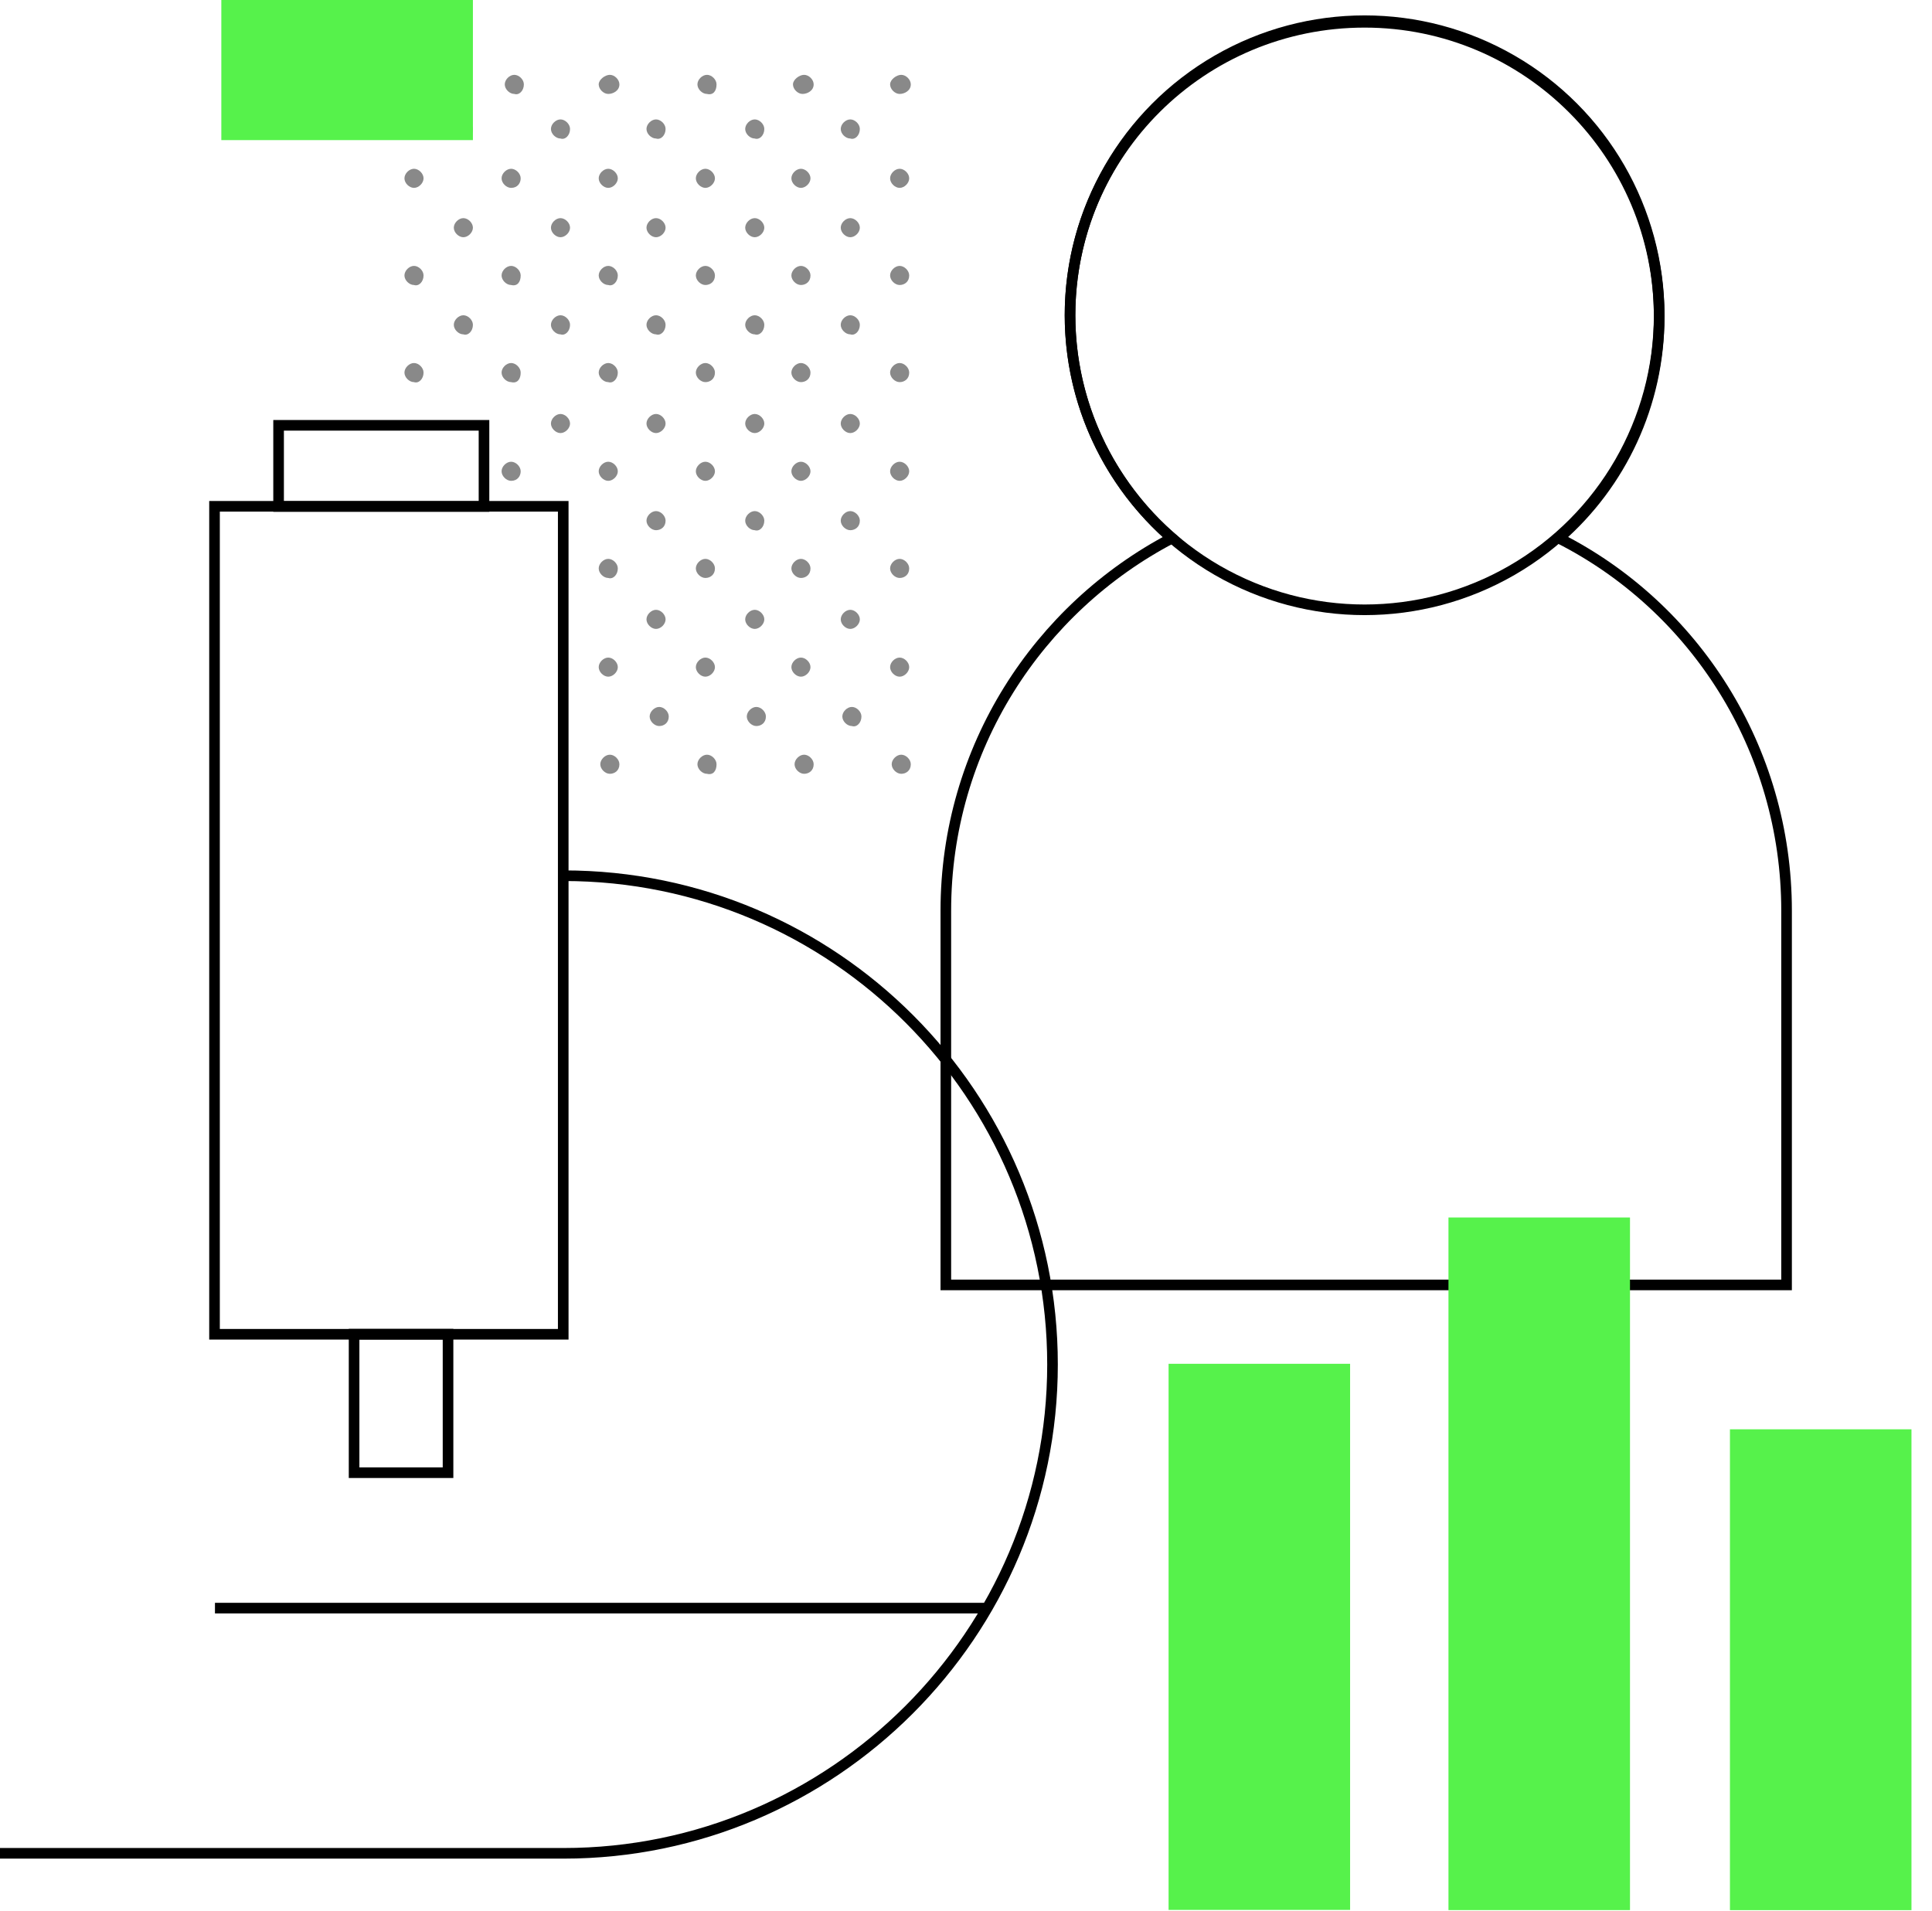 <?xml version="1.0" encoding="UTF-8"?>
<svg width="91px" height="90px" viewBox="0 0 91 90" version="1.1" xmlns="http://www.w3.org/2000/svg" xmlns:xlink="http://www.w3.org/1999/xlink">
    <title>0037 Rebranded help page-32</title>
    <g id="Page-1" stroke="none" stroke-width="1" fill="none" fill-rule="evenodd">
        <g id="membersfix-copy" transform="translate(-888, -135)">
            <g id="Group-7" transform="translate(246, 110)">
                <g id="Group-6" transform="translate(304, 24)">
                    <g id="0037-Rebranded-help-page-32" transform="translate(338, 1)">
                        <circle id="Oval" stroke="#000000" stroke-width="0.5" cx="64.275" cy="14.85" r="13.875"></circle>
                        <path d="M73.425,25.35 C76.35,22.8 78.15,19.05 78.15,14.925 C78.15,7.275 71.925,1.05 64.275,1.05 C56.625,1.05 50.4,7.2 50.4,14.85 C50.4,19.05 52.275,22.8 55.2,25.35 C48.9,28.65 44.55,35.25 44.55,42.9 L44.55,60.525 L84.15,60.525 L84.15,42.9 C84.15,35.25 79.8,28.575 73.425,25.35 Z" id="Path" stroke="#000000" stroke-width="0.5"></path>
                        <g id="Group" transform="translate(18.75, 3)" fill="#898989" fill-rule="nonzero">
                            <path d="M24.075,23.775 C24.075,23.55 23.85,23.325 23.625,23.325 C23.4,23.325 23.175,23.55 23.175,23.775 C23.175,24 23.4,24.225 23.625,24.225 C23.85,24.225 24.075,24.075 24.075,23.775 Z M24.075,28.425 C24.075,28.2 23.85,27.975 23.625,27.975 C23.4,27.975 23.175,28.2 23.175,28.425 C23.175,28.65 23.4,28.875 23.625,28.875 C23.85,28.875 24.075,28.65 24.075,28.425 Z M21.75,26.175 C21.75,25.95 21.525,25.725 21.3,25.725 C21.075,25.725 20.85,25.95 20.85,26.175 C20.85,26.4 21.075,26.625 21.3,26.625 C21.525,26.625 21.75,26.4 21.75,26.175 Z M19.425,23.775 C19.425,23.55 19.2,23.325 18.975,23.325 C18.75,23.325 18.525,23.55 18.525,23.775 C18.525,24 18.75,24.225 18.975,24.225 C19.2,24.225 19.425,24.075 19.425,23.775 Z M19.425,28.425 C19.425,28.2 19.2,27.975 18.975,27.975 C18.75,27.975 18.525,28.2 18.525,28.425 C18.525,28.65 18.75,28.875 18.975,28.875 C19.2,28.875 19.425,28.65 19.425,28.425 Z M17.25,26.175 C17.25,25.95 17.025,25.725 16.8,25.725 C16.575,25.725 16.35,25.95 16.35,26.175 C16.35,26.4 16.575,26.625 16.8,26.625 C17.025,26.625 17.25,26.4 17.25,26.175 Z M14.925,23.775 C14.925,23.55 14.7,23.325 14.475,23.325 C14.25,23.325 14.025,23.55 14.025,23.775 C14.025,24 14.25,24.225 14.475,24.225 C14.7,24.225 14.925,24.075 14.925,23.775 Z M14.925,28.425 C14.925,28.2 14.7,27.975 14.475,27.975 C14.25,27.975 14.025,28.2 14.025,28.425 C14.025,28.65 14.25,28.875 14.475,28.875 C14.7,28.875 14.925,28.65 14.925,28.425 Z M12.6,26.175 C12.6,25.95 12.375,25.725 12.15,25.725 C11.925,25.725 11.7,25.95 11.7,26.175 C11.7,26.4 11.925,26.625 12.15,26.625 C12.375,26.625 12.6,26.4 12.6,26.175 Z M10.35,23.775 C10.35,23.55 10.125,23.325 9.9,23.325 C9.675,23.325 9.45,23.55 9.45,23.775 C9.45,24 9.675,24.225 9.9,24.225 C10.125,24.3 10.35,24.075 10.35,23.775 Z M10.35,28.425 C10.35,28.2 10.125,27.975 9.9,27.975 C9.675,27.975 9.45,28.2 9.45,28.425 C9.45,28.65 9.675,28.875 9.9,28.875 C10.125,28.875 10.35,28.65 10.35,28.425 Z" id="Shape"></path>
                            <path d="M24.075,19.2 C24.075,18.975 23.85,18.75 23.625,18.75 C23.4,18.75 23.175,18.975 23.175,19.2 C23.175,19.425 23.4,19.65 23.625,19.65 C23.85,19.65 24.075,19.425 24.075,19.2 Z M21.75,21.525 C21.75,21.3 21.525,21.075 21.3,21.075 C21.075,21.075 20.85,21.3 20.85,21.525 C20.85,21.75 21.075,21.975 21.3,21.975 C21.525,21.975 21.75,21.825 21.75,21.525 Z M19.425,19.2 C19.425,18.975 19.2,18.75 18.975,18.75 C18.75,18.75 18.525,18.975 18.525,19.2 C18.525,19.425 18.75,19.65 18.975,19.65 C19.2,19.65 19.425,19.425 19.425,19.2 Z M17.25,21.525 C17.25,21.3 17.025,21.075 16.8,21.075 C16.575,21.075 16.35,21.3 16.35,21.525 C16.35,21.75 16.575,21.975 16.8,21.975 C17.025,22.05 17.25,21.825 17.25,21.525 Z M14.925,19.2 C14.925,18.975 14.7,18.75 14.475,18.75 C14.25,18.75 14.025,18.975 14.025,19.2 C14.025,19.425 14.25,19.65 14.475,19.65 C14.7,19.65 14.925,19.425 14.925,19.2 Z M12.6,21.525 C12.6,21.3 12.375,21.075 12.15,21.075 C11.925,21.075 11.7,21.3 11.7,21.525 C11.7,21.75 11.925,21.975 12.15,21.975 C12.375,21.975 12.6,21.825 12.6,21.525 Z M10.35,19.2 C10.35,18.975 10.125,18.75 9.9,18.75 C9.675,18.75 9.45,18.975 9.45,19.2 C9.45,19.425 9.675,19.65 9.9,19.65 C10.125,19.65 10.35,19.425 10.35,19.2 Z M5.775,19.2 C5.775,18.975 5.55,18.75 5.325,18.75 C5.1,18.75 4.875,18.975 4.875,19.2 C4.875,19.425 5.1,19.65 5.325,19.65 C5.625,19.65 5.775,19.425 5.775,19.2 Z" id="Shape"></path>
                            <path d="M24.15,33 C24.15,32.775 23.925,32.55 23.7,32.55 C23.475,32.55 23.25,32.775 23.25,33 C23.25,33.225 23.475,33.45 23.7,33.45 C23.925,33.45 24.15,33.3 24.15,33 Z M21.825,30.75 C21.825,30.525 21.6,30.3 21.375,30.3 C21.15,30.3 20.925,30.525 20.925,30.75 C20.925,30.975 21.15,31.2 21.375,31.2 C21.6,31.275 21.825,31.05 21.825,30.75 Z M19.575,33 C19.575,32.775 19.35,32.55 19.125,32.55 C18.9,32.55 18.675,32.775 18.675,33 C18.675,33.225 18.9,33.45 19.125,33.45 C19.35,33.45 19.575,33.3 19.575,33 Z M17.325,30.75 C17.325,30.525 17.1,30.3 16.875,30.3 C16.65,30.3 16.425,30.525 16.425,30.75 C16.425,30.975 16.65,31.2 16.875,31.2 C17.1,31.2 17.325,31.05 17.325,30.75 Z M15,33 C15,32.775 14.775,32.55 14.55,32.55 C14.325,32.55 14.1,32.775 14.1,33 C14.1,33.225 14.325,33.45 14.55,33.45 C14.85,33.525 15,33.3 15,33 Z M12.75,30.75 C12.75,30.525 12.525,30.3 12.3,30.3 C12.075,30.3 11.85,30.525 11.85,30.75 C11.85,30.975 12.075,31.2 12.3,31.2 C12.525,31.2 12.75,31.05 12.75,30.75 Z M10.425,33 C10.425,32.775 10.2,32.55 9.975,32.55 C9.75,32.55 9.525,32.775 9.525,33 C9.525,33.225 9.75,33.45 9.975,33.45 C10.2,33.45 10.425,33.3 10.425,33 Z" id="Shape"></path>
                            <g id="Shape">
                                <path d="M24.15,0.975 C24.15,0.75 23.925,0.525 23.7,0.525 C23.475,0.525 23.175,0.75 23.175,0.975 C23.175,1.2 23.4,1.425 23.625,1.425 C23.85,1.425 24.15,1.275 24.15,0.975 Z M19.575,0.975 C19.575,0.75 19.35,0.525 19.125,0.525 C18.9,0.525 18.6,0.75 18.6,0.975 C18.6,1.2 18.825,1.425 19.05,1.425 C19.275,1.425 19.575,1.275 19.575,0.975 Z M15,0.975 C15,0.75 14.775,0.525 14.55,0.525 C14.325,0.525 14.1,0.75 14.1,0.975 C14.1,1.2 14.325,1.425 14.55,1.425 C14.85,1.5 15,1.275 15,0.975 Z M10.425,0.975 C10.425,0.75 10.2,0.525 9.975,0.525 C9.75,0.525 9.45,0.75 9.45,0.975 C9.45,1.2 9.675,1.425 9.9,1.425 C10.125,1.425 10.425,1.275 10.425,0.975 Z M5.925,0.975 C5.925,0.75 5.7,0.525 5.475,0.525 C5.25,0.525 5.025,0.75 5.025,0.975 C5.025,1.2 5.25,1.425 5.475,1.425 C5.7,1.5 5.925,1.275 5.925,0.975 Z M1.275,0.975 C1.275,0.75 1.05,0.525 0.825,0.525 C0.6,0.525 0.375,0.75 0.375,0.975 C0.375,1.2 0.6,1.425 0.825,1.425 C1.125,1.5 1.275,1.275 1.275,0.975 Z"></path>
                                <path d="M24.075,5.4 C24.075,5.175 23.85,4.95 23.625,4.95 C23.4,4.95 23.175,5.175 23.175,5.4 C23.175,5.625 23.4,5.85 23.625,5.85 C23.85,5.85 24.075,5.625 24.075,5.4 Z M24.075,9.975 C24.075,9.75 23.85,9.525 23.625,9.525 C23.4,9.525 23.175,9.75 23.175,9.975 C23.175,10.2 23.4,10.425 23.625,10.425 C23.85,10.425 24.075,10.275 24.075,9.975 Z M24.075,14.55 C24.075,14.325 23.85,14.1 23.625,14.1 C23.4,14.1 23.175,14.325 23.175,14.55 C23.175,14.775 23.4,15 23.625,15 C23.85,15 24.075,14.85 24.075,14.55 Z M21.75,3.075 C21.75,2.85 21.525,2.625 21.3,2.625 C21.075,2.625 20.85,2.85 20.85,3.075 C20.85,3.3 21.075,3.525 21.3,3.525 C21.525,3.6 21.75,3.375 21.75,3.075 Z M21.75,7.725 C21.75,7.5 21.525,7.275 21.3,7.275 C21.075,7.275 20.85,7.5 20.85,7.725 C20.85,7.95 21.075,8.175 21.3,8.175 C21.525,8.175 21.75,7.95 21.75,7.725 Z M21.75,12.3 C21.75,12.075 21.525,11.85 21.3,11.85 C21.075,11.85 20.85,12.075 20.85,12.3 C20.85,12.525 21.075,12.75 21.3,12.75 C21.525,12.825 21.75,12.6 21.75,12.3 Z M21.75,16.95 C21.75,16.725 21.525,16.5 21.3,16.5 C21.075,16.5 20.85,16.725 20.85,16.95 C20.85,17.175 21.075,17.4 21.3,17.4 C21.525,17.4 21.75,17.175 21.75,16.95 Z M19.425,5.4 C19.425,5.175 19.2,4.95 18.975,4.95 C18.75,4.95 18.525,5.175 18.525,5.4 C18.525,5.625 18.75,5.85 18.975,5.85 C19.2,5.85 19.425,5.625 19.425,5.4 Z M19.425,9.975 C19.425,9.75 19.2,9.525 18.975,9.525 C18.75,9.525 18.525,9.75 18.525,9.975 C18.525,10.2 18.75,10.425 18.975,10.425 C19.2,10.425 19.425,10.275 19.425,9.975 Z M19.425,14.55 C19.425,14.325 19.2,14.1 18.975,14.1 C18.75,14.1 18.525,14.325 18.525,14.55 C18.525,14.775 18.75,15 18.975,15 C19.2,15 19.425,14.85 19.425,14.55 Z M17.25,3.075 C17.25,2.85 17.025,2.625 16.8,2.625 C16.575,2.625 16.35,2.85 16.35,3.075 C16.35,3.3 16.575,3.525 16.8,3.525 C17.025,3.6 17.25,3.375 17.25,3.075 Z M17.25,7.725 C17.25,7.5 17.025,7.275 16.8,7.275 C16.575,7.275 16.35,7.5 16.35,7.725 C16.35,7.95 16.575,8.175 16.8,8.175 C17.025,8.175 17.25,7.95 17.25,7.725 Z M17.25,12.3 C17.25,12.075 17.025,11.85 16.8,11.85 C16.575,11.85 16.35,12.075 16.35,12.3 C16.35,12.525 16.575,12.75 16.8,12.75 C17.025,12.825 17.25,12.6 17.25,12.3 Z M17.25,16.95 C17.25,16.725 17.025,16.5 16.8,16.5 C16.575,16.5 16.35,16.725 16.35,16.95 C16.35,17.175 16.575,17.4 16.8,17.4 C17.025,17.4 17.25,17.175 17.25,16.95 Z M14.925,5.4 C14.925,5.175 14.7,4.95 14.475,4.95 C14.25,4.95 14.025,5.175 14.025,5.4 C14.025,5.625 14.25,5.85 14.475,5.85 C14.7,5.85 14.925,5.625 14.925,5.4 Z M14.925,9.975 C14.925,9.75 14.7,9.525 14.475,9.525 C14.25,9.525 14.025,9.75 14.025,9.975 C14.025,10.2 14.25,10.425 14.475,10.425 C14.7,10.425 14.925,10.275 14.925,9.975 Z M14.925,14.55 C14.925,14.325 14.7,14.1 14.475,14.1 C14.25,14.1 14.025,14.325 14.025,14.55 C14.025,14.775 14.25,15 14.475,15 C14.7,15 14.925,14.85 14.925,14.55 Z M12.6,3.075 C12.6,2.85 12.375,2.625 12.15,2.625 C11.925,2.625 11.7,2.85 11.7,3.075 C11.7,3.3 11.925,3.525 12.15,3.525 C12.375,3.6 12.6,3.375 12.6,3.075 Z M12.6,7.725 C12.6,7.5 12.375,7.275 12.15,7.275 C11.925,7.275 11.7,7.5 11.7,7.725 C11.7,7.95 11.925,8.175 12.15,8.175 C12.375,8.175 12.6,7.95 12.6,7.725 Z M12.6,12.3 C12.6,12.075 12.375,11.85 12.15,11.85 C11.925,11.85 11.7,12.075 11.7,12.3 C11.7,12.525 11.925,12.75 12.15,12.75 C12.375,12.825 12.6,12.6 12.6,12.3 Z M12.6,16.95 C12.6,16.725 12.375,16.5 12.15,16.5 C11.925,16.5 11.7,16.725 11.7,16.95 C11.7,17.175 11.925,17.4 12.15,17.4 C12.375,17.4 12.6,17.175 12.6,16.95 Z M10.35,5.4 C10.35,5.175 10.125,4.95 9.9,4.95 C9.675,4.95 9.45,5.175 9.45,5.4 C9.45,5.625 9.675,5.85 9.9,5.85 C10.125,5.85 10.35,5.625 10.35,5.4 Z M10.35,9.975 C10.35,9.75 10.125,9.525 9.9,9.525 C9.675,9.525 9.45,9.75 9.45,9.975 C9.45,10.2 9.675,10.425 9.9,10.425 C10.125,10.5 10.35,10.275 10.35,9.975 Z M10.35,14.55 C10.35,14.325 10.125,14.1 9.9,14.1 C9.675,14.1 9.45,14.325 9.45,14.55 C9.45,14.775 9.675,15 9.9,15 C10.125,15.075 10.35,14.85 10.35,14.55 Z M8.1,3.075 C8.1,2.85 7.875,2.625 7.65,2.625 C7.425,2.625 7.2,2.85 7.2,3.075 C7.2,3.3 7.425,3.525 7.65,3.525 C7.875,3.6 8.1,3.375 8.1,3.075 Z M8.1,7.725 C8.1,7.5 7.875,7.275 7.65,7.275 C7.425,7.275 7.2,7.5 7.2,7.725 C7.2,7.95 7.425,8.175 7.65,8.175 C7.875,8.175 8.1,7.95 8.1,7.725 Z M8.1,12.3 C8.1,12.075 7.875,11.85 7.65,11.85 C7.425,11.85 7.2,12.075 7.2,12.3 C7.2,12.525 7.425,12.75 7.65,12.75 C7.875,12.825 8.1,12.6 8.1,12.3 Z M8.1,16.95 C8.1,16.725 7.875,16.5 7.65,16.5 C7.425,16.5 7.2,16.725 7.2,16.95 C7.2,17.175 7.425,17.4 7.65,17.4 C7.875,17.4 8.1,17.175 8.1,16.95 Z M5.775,5.4 C5.775,5.175 5.55,4.95 5.325,4.95 C5.1,4.95 4.875,5.175 4.875,5.4 C4.875,5.625 5.1,5.85 5.325,5.85 C5.625,5.85 5.775,5.625 5.775,5.4 Z M5.775,9.975 C5.775,9.75 5.55,9.525 5.325,9.525 C5.1,9.525 4.875,9.75 4.875,9.975 C4.875,10.2 5.1,10.425 5.325,10.425 C5.625,10.5 5.775,10.275 5.775,9.975 Z M5.775,14.55 C5.775,14.325 5.55,14.1 5.325,14.1 C5.1,14.1 4.875,14.325 4.875,14.55 C4.875,14.775 5.1,15 5.325,15 C5.625,15.075 5.775,14.85 5.775,14.55 Z M3.525,3.075 C3.525,2.85 3.3,2.625 3.075,2.625 C2.85,2.625 2.625,2.85 2.625,3.075 C2.625,3.3 2.85,3.525 3.075,3.525 C3.3,3.6 3.525,3.375 3.525,3.075 Z M3.525,7.725 C3.525,7.5 3.3,7.275 3.075,7.275 C2.85,7.275 2.625,7.5 2.625,7.725 C2.625,7.95 2.85,8.175 3.075,8.175 C3.3,8.175 3.525,7.95 3.525,7.725 Z M3.525,12.3 C3.525,12.075 3.3,11.85 3.075,11.85 C2.85,11.85 2.625,12.075 2.625,12.3 C2.625,12.525 2.85,12.75 3.075,12.75 C3.3,12.825 3.525,12.6 3.525,12.3 Z M1.2,5.4 C1.2,5.175 0.975,4.95 0.75,4.95 C0.525,4.95 0.3,5.175 0.3,5.4 C0.3,5.625 0.525,5.85 0.75,5.85 C0.975,5.85 1.2,5.625 1.2,5.4 Z M1.2,9.975 C1.2,9.75 0.975,9.525 0.75,9.525 C0.525,9.525 0.3,9.75 0.3,9.975 C0.3,10.2 0.525,10.425 0.75,10.425 C0.975,10.5 1.2,10.275 1.2,9.975 Z M1.2,14.55 C1.2,14.325 0.975,14.1 0.75,14.1 C0.525,14.1 0.3,14.325 0.3,14.55 C0.3,14.775 0.525,15 0.75,15 C0.975,15.075 1.2,14.85 1.2,14.55 Z"></path>
                            </g>
                        </g>
                        <g id="Group" transform="translate(0, 19.5)" stroke="#000000" stroke-width="0.5">
                            <path d="M26.55,21.75 C39.3,21.75 49.575,32.1 49.575,44.775 C49.575,57.45 39.225,67.8 26.55,67.8 L0,67.8" id="Path"></path>
                            <rect id="Rectangle" transform="translate(18.317, 23.85) rotate(-180) translate(-18.317, -23.85) " x="10.105" y="4.35" width="16.425" height="39"></rect>
                            <rect id="Rectangle" transform="translate(17.959, 2.447) rotate(-180) translate(-17.959, -2.447) " x="13.121" y="0.535" width="9.675" height="3.825"></rect>
                            <rect id="Rectangle" transform="translate(18.89, 46.61) rotate(-180) translate(-18.89, -46.61) " x="16.677" y="43.348" width="4.425" height="6.525"></rect>
                            <line x1="46.575" y1="56.25" x2="10.125" y2="56.25" id="Path"></line>
                        </g>
                        <g id="Group" transform="translate(54.75, 57)" fill="#56F24B" fill-rule="nonzero">
                            <rect id="Rectangle" transform="translate(31.008, 21.652) rotate(-180) translate(-31.008, -21.652) " x="26.733" y="10.327" width="8.55" height="22.65"></rect>
                            <rect id="Rectangle" transform="translate(17.75, 16.662) rotate(-180) translate(-17.75, -16.662) " x="13.475" y="0.349" width="8.55" height="32.625"></rect>
                            <rect id="Rectangle" transform="translate(4.567, 20.103) rotate(-180) translate(-4.567, -20.103) " x="0.292" y="7.24" width="8.55" height="25.725"></rect>
                        </g>
                        <rect id="Rectangle" fill="#56F24B" fill-rule="nonzero" x="10.425" y="0" width="11.85" height="6.6"></rect>
                    </g>
                </g>
            </g>
        </g>
    </g>
</svg>